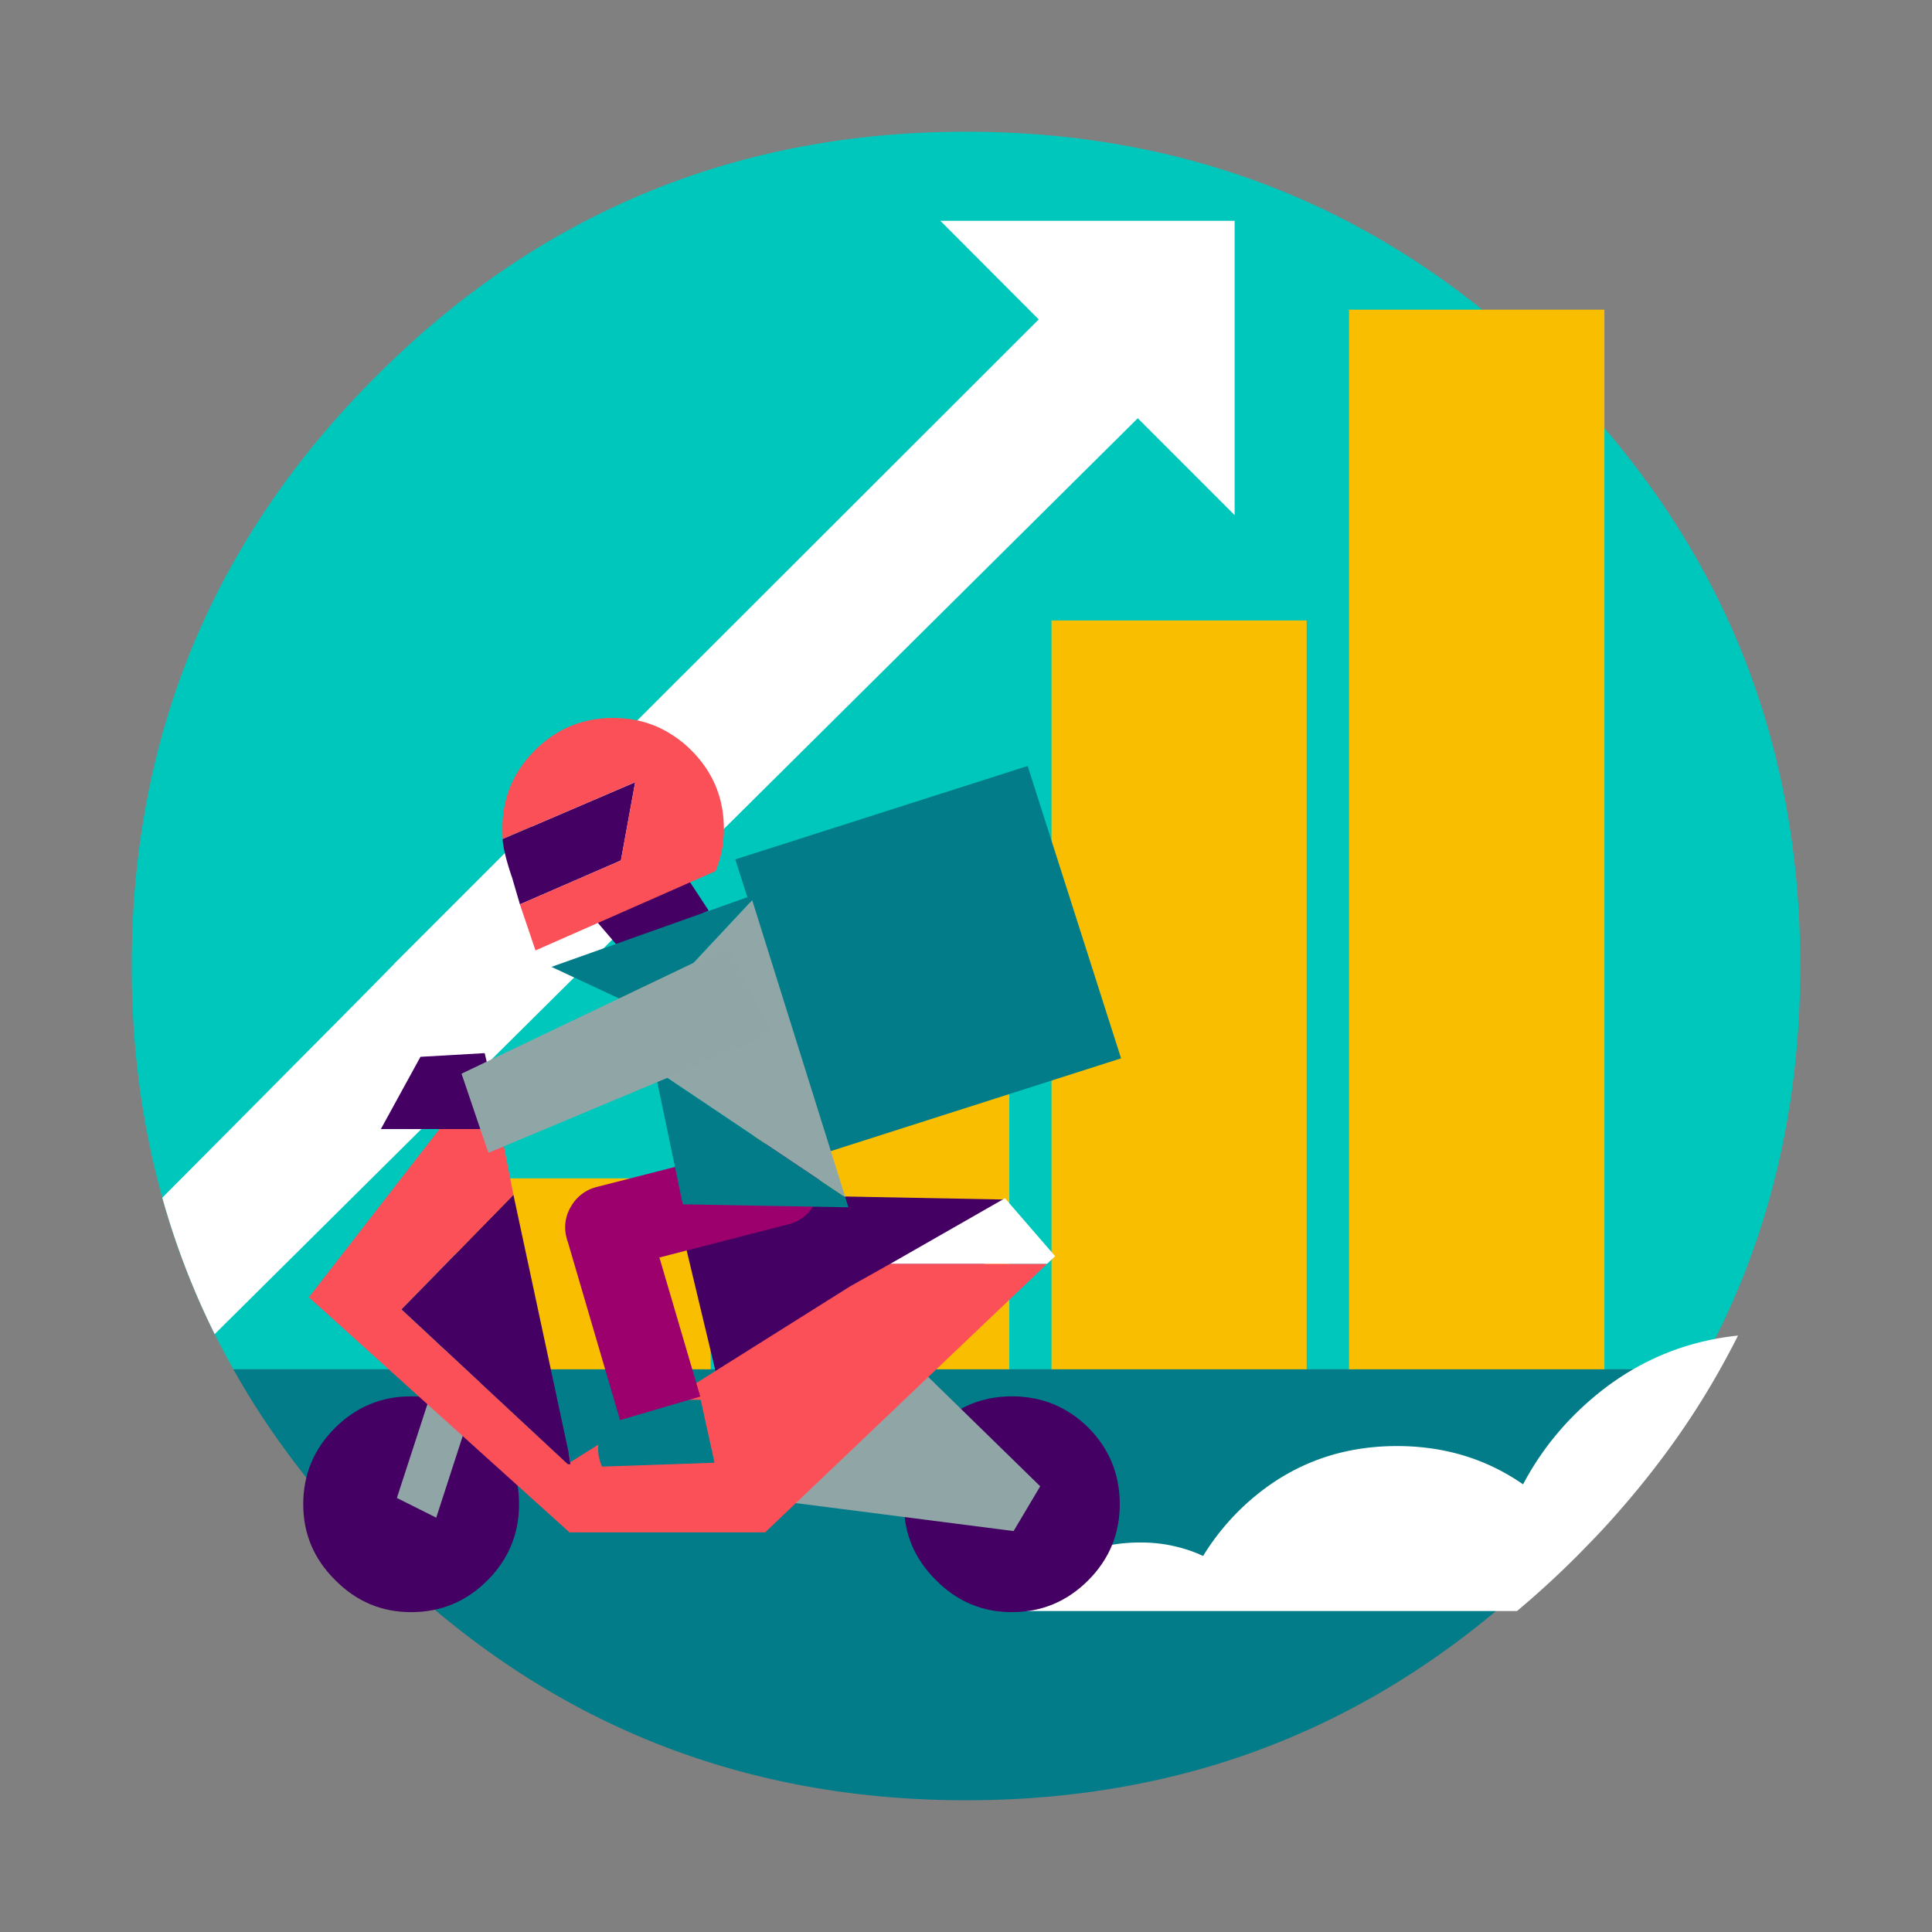 <svg xmlns="http://www.w3.org/2000/svg" width="88" height="88" fill="none" viewBox="0 0 88 88"><rect x="0" y="0" width="88" height="88" fill="#808080" stroke="none"/><g clip-path="url(#clip0_12489_2425)"><path fill="#00C7BB" d="M70.88 17.13a41.843 41.843 0 0 0-2.965-2.699C61.105 8.811 53.135 6 44 6c-5.845 0-11.213 1.152-16.104 3.457-3.887 1.826-7.472 4.383-10.756 7.673C9.713 24.55 6 33.506 6 44c0 6.763 1.542 12.887 4.63 18.37h66.75C80.46 56.887 82 50.763 82 44c0-10.494-3.707-19.45-11.12-26.87z"/><path fill="#FABE00" d="M22.63 62.37a35.724 35.724 0 0 0 0.315 0.561h9.426v-9.258H20.738v4.806a33.902 33.902 0 0 0 1.891 3.89zm23.343 2.039V42.375H34.36v22.034h11.613zM73.08 14.106H61.447v51.406h11.632V14.106zM59.516 28.26H47.894v36.336h11.622V28.26z"/><path fill="#fff" fill-rule="evenodd" d="M9.78 60.766l42.044-41.715 4.412 4.413V10.057H42.831l4.481 4.492-19.246 19.226v0.01L18 43.852c0 0.028-4.327 4.382-8.48 8.56l-2.127 2.14a35.133 35.133 0 0 0 2.386 6.214z" clip-rule="evenodd"/><path fill="#017C88" d="M70.88 70.87a45.207 45.207 0 0 0 1.97-2.118 43.935 43.935 0 0 0 2.738-3.496 37.534 37.534 0 0 0 1.793-2.886H10.629a35.907 35.907 0 0 0 1.803 2.886 39.721 39.721 0 0 0 2.728 3.496 34.258 34.258 0 0 0 1.576 1.704 26.385 26.385 0 0 0 0.404 0.414C24.553 78.29 33.506 82 44 82c4.21 0 8.17-0.595 11.879-1.783 5.549-1.787 10.549-4.901 15-9.347z"/><path fill="#fff" d="M49.231 70.781c0.822-0.349 1.718-0.522 2.69-0.522a6.783 6.783 0 0 1 2.678 0.522 1.628 1.628 0 0 0 0.207 0.089l0.05-0.089a11.002 11.002 0 0 1 1.526-1.92c2.004-1.996 4.419-2.995 7.25-2.995 2.153 0 4.068 0.581 5.742 1.744a13.049 13.049 0 0 1 2.344-3.172c2.108-2.102 4.59-3.304 7.447-3.605a38.456 38.456 0 0 1-0.818 1.537 35.905 35.905 0 0 1-1.802 2.886 39.669 39.669 0 0 1-2.729 3.496 34.258 34.258 0 0 1-1.576 1.704 25.945 25.945 0 0 1-0.404 0.414 42.256 42.256 0 0 1-2.738 2.511H46.1a6.922 6.922 0 0 1 0.906-1.083c0.676-0.676 1.419-1.182 2.226-1.517z"/><path fill="#450064" d="M45.794 54.638l-0.04 2.511-12.991 6.028-2.108-8.825 15.139 0.286z"/><path fill="#440062" d="M42.632 71.973c-0.971-0.96-1.458-2.112-1.458-3.457 0-1.36 0.487-2.522 1.458-3.487 0.96-0.951 2.112-1.428 3.457-1.428 1.36 0 2.522 0.477 3.487 1.428 0.952 0.965 1.428 2.128 1.428 3.487 0 1.345-0.476 2.498-1.428 3.457-0.965 0.971-2.127 1.458-3.487 1.458-1.345 0-2.497-0.487-3.457-1.458z"/><path fill="#90A6A6" d="M47.38 67.698l-1.212 2.04-11.06-1.42 6.372-6.382 5.9 5.762z"/><path fill="#440062" d="M15.27 65.029c0.96-0.951 2.112-1.428 3.457-1.428 1.36 0 2.522 0.477 3.487 1.428 0.951 0.965 1.428 2.128 1.428 3.487 0 1.345-0.477 2.498-1.428 3.457-0.965 0.971-2.128 1.458-3.487 1.458-1.345 0-2.498-0.487-3.457-1.458-0.971-0.96-1.458-2.112-1.458-3.457 0-1.36 0.487-2.522 1.458-3.487z"/><path fill="#90A6A6" d="M21.2 58.637l1.782 0.896-3.112 9.594-1.793-0.897 3.123-9.593z"/><path fill="#450064" d="M18.284 59.641l5.102-5.22 2.502 11.682 0.098 0.59h-0.128l-7.574-7.052z"/><path fill="#FB5058" d="M38.712 58.597l1.842-1.034h7.141L34.851 69.796h-8.914L14.068 59.09l8.166-10.519 1.152 5.85-5.102 5.221 7.575 7.052h0.128l-0.099-0.59 0.099 0.492 12.725-7.998z"/><path fill="#fff" d="M48.06 57.218l-0.365 0.345h-7.14l5.22-2.985 2.285 2.64z"/><path fill="#450064" d="M19.15 48.137l2.926-0.168 0.827 3.458h-5.555l1.803-3.29z"/><path fill="#440063" d="M31.305 39.991l0.975 1.487-4.009 1.773-1.388-1.625 4.422-1.635z"/><path fill="#017C88" d="M33.492 39.144l13.316-4.255 4.255 13.317-13.316 4.255-4.255-13.317zM28.262 64.527l1.182-0.769h2.472l0.63 2.867-5.131 0.177c-0.394-0.971-0.113-1.73 0.847-2.275z"/><path fill="#9B006C" d="M34.95 52.077a1.87 1.87 0 0 1 1.447 0.207 1.892 1.892 0 0 1 0.877 1.172 1.842 1.842 0 0 1-0.207 1.438 1.839 1.839 0 0 1-1.172 0.876l-5.86 1.507 1.861 6.334-3.654 1.073-2.384-8.135a0.768 0.768 0 0 1-0.049-0.158 1.82 1.82 0 0 1 0.207-1.448 1.851 1.851 0 0 1 1.162-0.877l7.771-1.99z"/><path fill="#91A7A7" d="M34.26 40.996l4.245 13.543-8.687-5.83-0.522-2.404 4.964-5.309z"/><path fill="#017C88" d="M38.505 54.54l0.138 0.452-7.545-0.137-1.28-6.147 8.687 5.831zm-4.304-13.731l0.059 0.187-4.964 5.309-0.07-0.345-4.107-1.92 9.082-3.231z"/><path fill="#90A6A6" d="M33.167 43.103l2.01 3.99-12.933 5.417-1.222-3.605 12.145-5.802z"/><path fill="#440063" d="M23.327 39.981a12.138 12.138 0 0 1-0.286-0.935c-0.092-0.369-0.141-0.645-0.147-0.828l6.038-2.59-0.65 3.565-4.6 2-0.355-1.212z"/><path fill="#FB5058" d="M32.97 37.745a4.903 4.903 0 0 1-0.375 1.931l-8.204 3.615-0.71-2.098 4.6-2 0.65-3.565-6.038 2.59-0.01-0.473c0-1.392 0.493-2.58 1.478-3.565 0.985-0.985 2.173-1.478 3.566-1.478 0.985 0 1.865 0.247 2.64 0.74a5.085 5.085 0 0 1 0.925 0.738 5.297 5.297 0 0 1 0.64 0.768c0.558 0.814 0.838 1.747 0.838 2.797z"/></g></svg>
